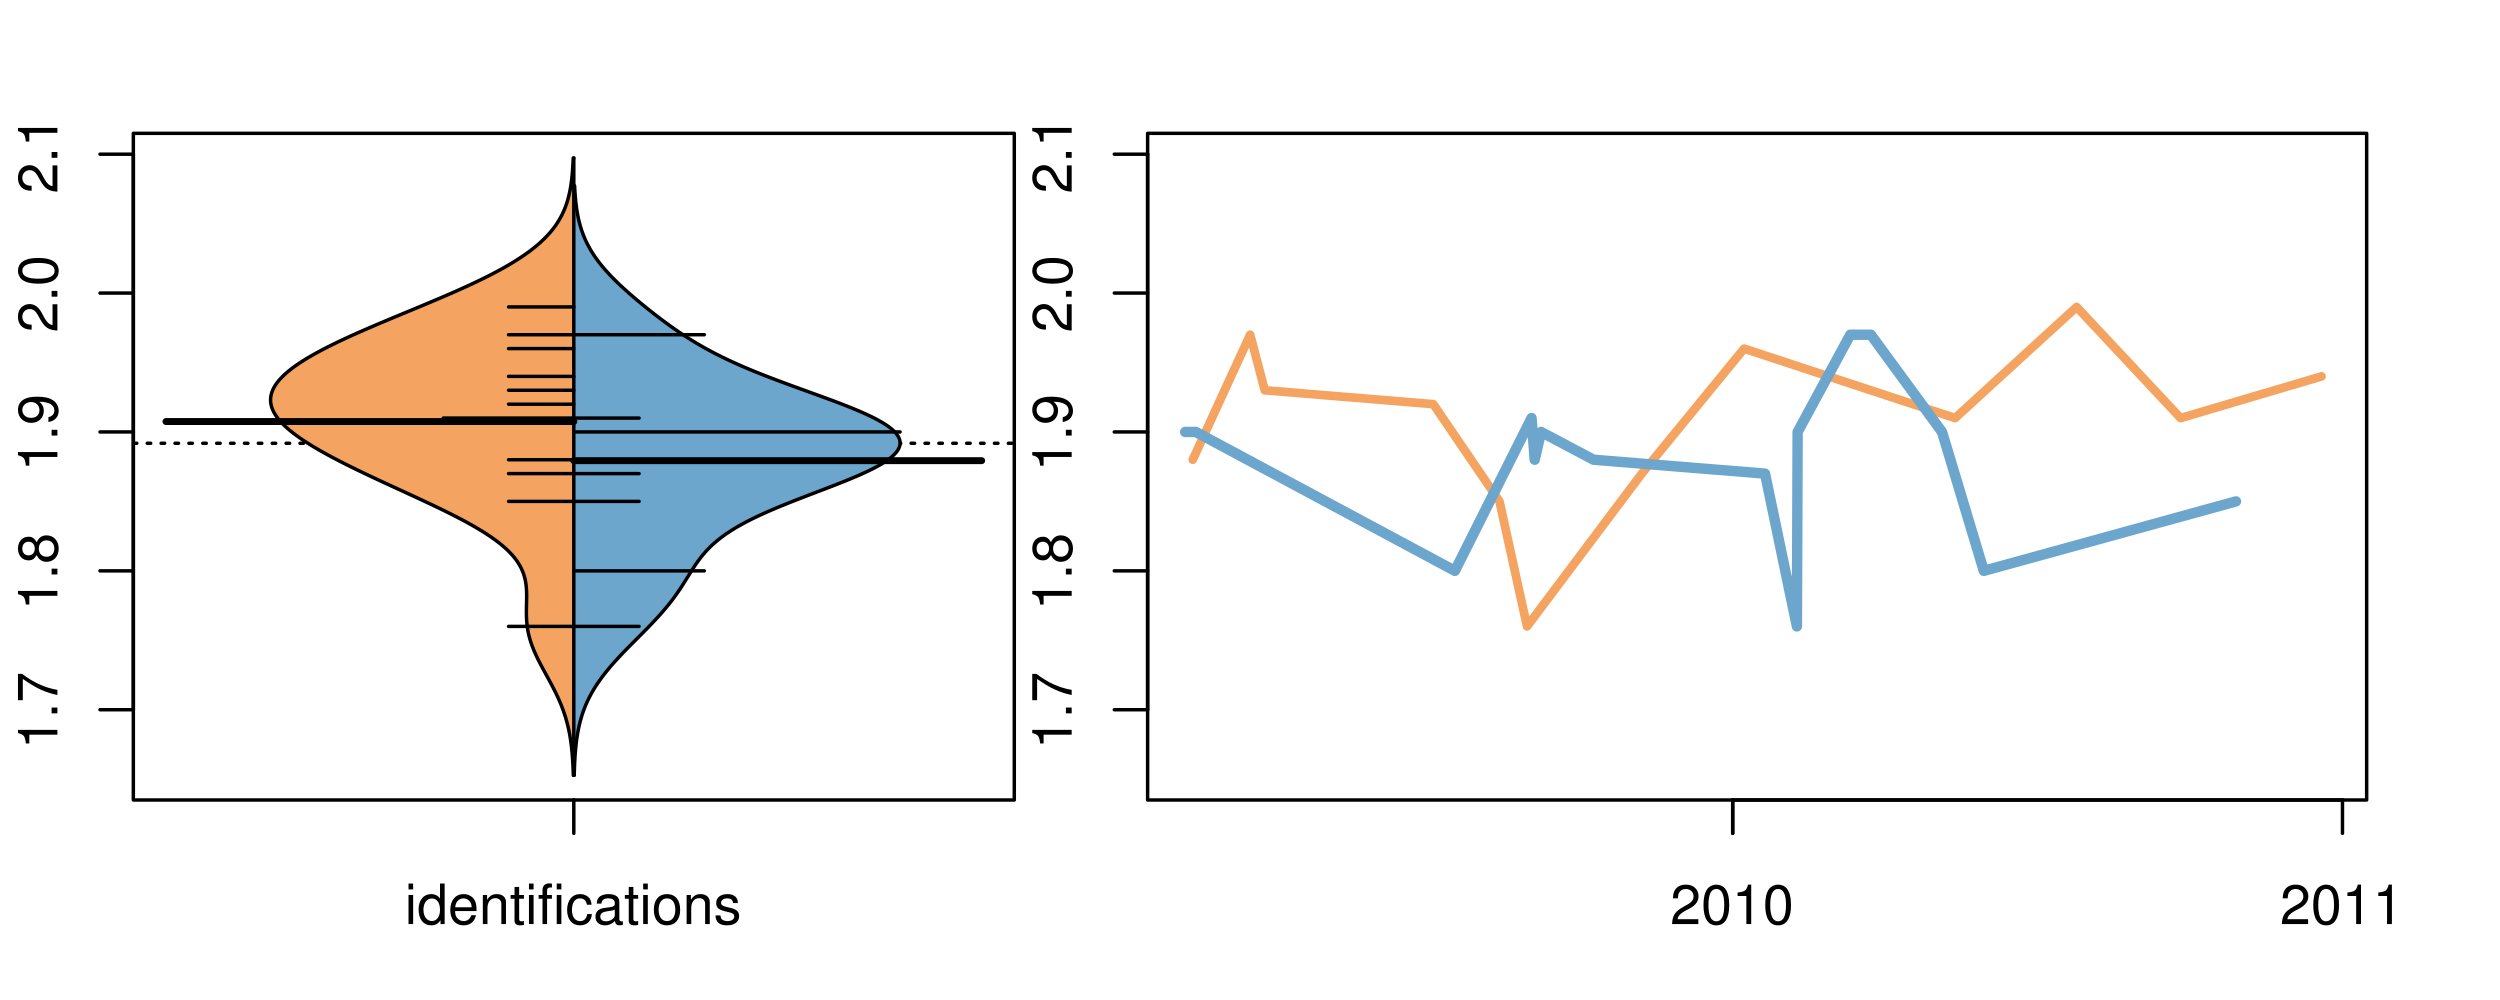 <?xml version="1.0" encoding="UTF-8"?>
<svg xmlns="http://www.w3.org/2000/svg" xmlns:xlink="http://www.w3.org/1999/xlink" width="540pt" height="216pt" viewBox="0 0 540 216" version="1.1">
<defs>
<g>
<symbol overflow="visible" id="glyph0-0">
<path style="stroke:none;" d="M -6.062 -3.109 L 0 -3.109 L 0 -4.156 L -8.516 -4.156 L -8.516 -3.469 C -7.203 -3.094 -7.016 -2.859 -6.812 -1.219 L -6.062 -1.219 Z M -6.062 -3.109 "/>
</symbol>
<symbol overflow="visible" id="glyph0-1">
<path style="stroke:none;" d="M -1.25 -2.297 L -1.25 -1.047 L 0 -1.047 L 0 -2.297 Z M -1.25 -2.297 "/>
</symbol>
<symbol overflow="visible" id="glyph0-2">
<path style="stroke:none;" d="M -8.516 -6.234 L -8.516 -0.547 L -7.469 -0.547 L -7.469 -5.141 C -4.578 -3.125 -2.797 -2.297 0 -1.656 L 0 -2.781 C -2.719 -3.25 -5.062 -4.312 -7.625 -6.234 Z M -8.516 -6.234 "/>
</symbol>
<symbol overflow="visible" id="glyph0-3">
<path style="stroke:none;" d="M -4.469 -4.688 C -5 -5.562 -5.438 -5.859 -6.234 -5.859 C -7.578 -5.859 -8.516 -4.812 -8.516 -3.297 C -8.516 -1.797 -7.578 -0.75 -6.234 -0.75 C -5.453 -0.75 -5.016 -1.031 -4.469 -1.891 C -4.016 -0.922 -3.297 -0.438 -2.359 -0.438 C -0.797 -0.438 0.281 -1.625 0.281 -3.297 C 0.281 -4.984 -0.797 -6.156 -2.359 -6.156 C -3.297 -6.156 -4.016 -5.672 -4.469 -4.688 Z M -7.578 -3.297 C -7.578 -4.203 -7.047 -4.781 -6.219 -4.781 C -5.422 -4.781 -4.891 -4.188 -4.891 -3.297 C -4.891 -2.406 -5.422 -1.828 -6.234 -1.828 C -7.047 -1.828 -7.578 -2.406 -7.578 -3.297 Z M -4.016 -3.297 C -4.016 -4.359 -3.344 -5.078 -2.344 -5.078 C -1.328 -5.078 -0.656 -4.359 -0.656 -3.281 C -0.656 -2.25 -1.344 -1.531 -2.344 -1.531 C -3.344 -1.531 -4.016 -2.25 -4.016 -3.297 Z M -4.016 -3.297 "/>
</symbol>
<symbol overflow="visible" id="glyph0-4">
<path style="stroke:none;" d="M -1.938 -0.641 C -0.547 -0.844 0.281 -1.75 0.281 -3.047 C 0.281 -3.984 -0.188 -4.844 -0.938 -5.328 C -1.766 -5.875 -2.812 -6.109 -4.359 -6.109 C -5.781 -6.109 -6.703 -5.891 -7.453 -5.391 C -8.141 -4.922 -8.516 -4.172 -8.516 -3.234 C -8.516 -1.625 -7.312 -0.453 -5.641 -0.453 C -4.062 -0.453 -2.938 -1.531 -2.938 -3.078 C -2.938 -3.875 -3.234 -4.469 -3.891 -5.016 C -1.812 -5 -0.656 -4.328 -0.656 -3.125 C -0.656 -2.375 -1.125 -1.859 -1.938 -1.688 Z M -7.578 -3.234 C -7.578 -4.219 -6.766 -4.953 -5.656 -4.953 C -4.625 -4.953 -3.875 -4.219 -3.875 -3.188 C -3.875 -2.172 -4.578 -1.531 -5.719 -1.531 C -6.797 -1.531 -7.578 -2.25 -7.578 -3.234 Z M -7.578 -3.234 "/>
</symbol>
<symbol overflow="visible" id="glyph0-5">
<path style="stroke:none;" d="M -1.047 -6.078 L -1.047 -1.594 C -1.734 -1.703 -2.188 -2.094 -2.797 -3.125 L -3.438 -4.328 C -4.094 -5.516 -4.969 -6.125 -6.016 -6.125 C -6.719 -6.125 -7.375 -5.844 -7.844 -5.344 C -8.297 -4.844 -8.516 -4.219 -8.516 -3.406 C -8.516 -2.328 -8.125 -1.531 -7.406 -1.062 C -6.953 -0.75 -6.422 -0.625 -5.562 -0.594 L -5.562 -1.656 C -6.125 -1.688 -6.484 -1.766 -6.75 -1.906 C -7.266 -2.188 -7.578 -2.734 -7.578 -3.375 C -7.578 -4.328 -6.906 -5.047 -5.984 -5.047 C -5.312 -5.047 -4.734 -4.656 -4.312 -3.906 L -3.688 -2.797 C -2.672 -1.016 -1.875 -0.5 0 -0.406 L 0 -6.078 Z M -1.047 -6.078 "/>
</symbol>
<symbol overflow="visible" id="glyph0-6">
<path style="stroke:none;" d="M -8.516 -3.297 C -8.516 -2.516 -8.156 -1.781 -7.578 -1.344 C -6.828 -0.797 -5.688 -0.516 -4.109 -0.516 C -1.25 -0.516 0.281 -1.469 0.281 -3.297 C 0.281 -5.094 -1.25 -6.078 -4.047 -6.078 C -5.703 -6.078 -6.797 -5.812 -7.578 -5.25 C -8.172 -4.812 -8.516 -4.109 -8.516 -3.297 Z M -7.578 -3.297 C -7.578 -4.438 -6.422 -5 -4.141 -5 C -1.734 -5 -0.594 -4.453 -0.594 -3.281 C -0.594 -2.156 -1.781 -1.594 -4.109 -1.594 C -6.438 -1.594 -7.578 -2.156 -7.578 -3.297 Z M -7.578 -3.297 "/>
</symbol>
<symbol overflow="visible" id="glyph0-7">
<path style="stroke:none;" d="M -8.75 -5.938 L -8.75 -4.938 L -5.5 -4.938 C -6.125 -4.531 -6.469 -3.859 -6.469 -3.016 C -6.469 -1.375 -5.156 -0.312 -3.156 -0.312 C -1.031 -0.312 0.281 -1.359 0.281 -3.047 C 0.281 -3.906 -0.047 -4.516 -0.828 -5.047 L 0 -5.047 L 0 -5.938 Z M -5.531 -3.188 C -5.531 -4.266 -4.578 -4.938 -3.078 -4.938 C -1.625 -4.938 -0.656 -4.25 -0.656 -3.188 C -0.656 -2.094 -1.625 -1.359 -3.094 -1.359 C -4.562 -1.359 -5.531 -2.094 -5.531 -3.188 Z M -5.531 -3.188 "/>
</symbol>
<symbol overflow="visible" id="glyph0-8">
<path style="stroke:none;" d="M -6.281 -3.094 L -6.281 -2.047 L -7.266 -2.047 C -7.688 -2.047 -7.906 -2.297 -7.906 -2.75 C -7.906 -2.828 -7.906 -2.875 -7.891 -3.094 L -8.719 -3.094 C -8.766 -2.875 -8.781 -2.734 -8.781 -2.531 C -8.781 -1.609 -8.25 -1.062 -7.359 -1.062 L -6.281 -1.062 L -6.281 -0.219 L -5.469 -0.219 L -5.469 -1.062 L 0 -1.062 L 0 -2.047 L -5.469 -2.047 L -5.469 -3.094 Z M -6.281 -3.094 "/>
</symbol>
<symbol overflow="visible" id="glyph0-9">
<path style="stroke:none;" d="M 1.516 -6.938 L 1.516 0.266 L 2.109 0.266 L 2.109 -6.938 Z M 1.516 -6.938 "/>
</symbol>
<symbol overflow="visible" id="glyph0-10">
<path style="stroke:none;" d="M -6.469 -3.266 C -6.469 -1.5 -5.203 -0.438 -3.094 -0.438 C -0.984 -0.438 0.281 -1.484 0.281 -3.281 C 0.281 -5.047 -0.984 -6.125 -3.047 -6.125 C -5.219 -6.125 -6.469 -5.078 -6.469 -3.266 Z M -5.547 -3.281 C -5.547 -4.406 -4.625 -5.078 -3.062 -5.078 C -1.578 -5.078 -0.641 -4.375 -0.641 -3.281 C -0.641 -2.156 -1.578 -1.469 -3.094 -1.469 C -4.609 -1.469 -5.547 -2.156 -5.547 -3.281 Z M -5.547 -3.281 "/>
</symbol>
<symbol overflow="visible" id="glyph0-11">
<path style="stroke:none;" d="M -8.75 -1.828 L -8.75 -0.812 L 0 -0.812 L 0 -1.828 Z M -8.75 -1.828 "/>
</symbol>
<symbol overflow="visible" id="glyph0-12">
<path style="stroke:none;" d="M -6.281 -5.969 C -7.688 -5.766 -8.516 -4.859 -8.516 -3.562 C -8.516 -2.625 -8.047 -1.781 -7.297 -1.281 C -6.469 -0.75 -5.422 -0.516 -3.875 -0.516 C -2.453 -0.516 -1.531 -0.734 -0.781 -1.234 C -0.094 -1.688 0.281 -2.438 0.281 -3.375 C 0.281 -4.984 -0.922 -6.156 -2.594 -6.156 C -4.172 -6.156 -5.297 -5.078 -5.297 -3.547 C -5.297 -2.719 -4.969 -2.047 -4.344 -1.594 C -6.422 -1.609 -7.578 -2.281 -7.578 -3.484 C -7.578 -4.234 -7.109 -4.75 -6.281 -4.922 Z M -4.359 -3.422 C -4.359 -4.438 -3.641 -5.078 -2.516 -5.078 C -1.438 -5.078 -0.656 -4.359 -0.656 -3.391 C -0.656 -2.406 -1.469 -1.656 -2.562 -1.656 C -3.625 -1.656 -4.359 -2.375 -4.359 -3.422 Z M -4.359 -3.422 "/>
</symbol>
<symbol overflow="visible" id="glyph0-13">
<path style="stroke:none;" d="M 0 -3.422 L -6.281 -5.828 L -6.281 -4.703 L -1.188 -2.922 L -6.281 -1.25 L -6.281 -0.125 L 0 -2.328 Z M 0 -3.422 "/>
</symbol>
<symbol overflow="visible" id="glyph0-14">
<path style="stroke:none;" d="M -0.594 -6.422 C -0.562 -6.312 -0.562 -6.266 -0.562 -6.203 C -0.562 -5.859 -0.75 -5.656 -1.062 -5.656 L -4.75 -5.656 C -5.875 -5.656 -6.469 -4.844 -6.469 -3.297 C -6.469 -2.391 -6.203 -1.625 -5.734 -1.219 C -5.406 -0.922 -5.047 -0.797 -4.422 -0.781 L -4.422 -1.781 C -5.203 -1.875 -5.547 -2.328 -5.547 -3.266 C -5.547 -4.156 -5.203 -4.672 -4.609 -4.672 L -4.344 -4.672 C -3.922 -4.672 -3.75 -4.422 -3.641 -3.625 C -3.469 -2.203 -3.422 -1.984 -3.266 -1.609 C -2.969 -0.875 -2.406 -0.5 -1.578 -0.5 C -0.438 -0.5 0.281 -1.297 0.281 -2.562 C 0.281 -3.359 0 -4 -0.641 -4.703 C -0.016 -4.781 0.281 -5.094 0.281 -5.734 C 0.281 -5.938 0.25 -6.094 0.172 -6.422 Z M -1.984 -4.672 C -1.641 -4.672 -1.438 -4.578 -1.156 -4.266 C -0.797 -3.859 -0.594 -3.375 -0.594 -2.781 C -0.594 -2 -0.969 -1.547 -1.609 -1.547 C -2.266 -1.547 -2.609 -1.984 -2.766 -3.062 C -2.906 -4.109 -2.953 -4.328 -3.109 -4.672 Z M -1.984 -4.672 "/>
</symbol>
<symbol overflow="visible" id="glyph0-15">
<path style="stroke:none;" d="M 0 -5.781 L -6.281 -5.781 L -6.281 -4.781 L -2.719 -4.781 C -1.438 -4.781 -0.594 -4.109 -0.594 -3.078 C -0.594 -2.281 -1.078 -1.781 -1.844 -1.781 L -6.281 -1.781 L -6.281 -0.781 L -1.438 -0.781 C -0.391 -0.781 0.281 -1.562 0.281 -2.781 C 0.281 -3.703 -0.047 -4.297 -0.875 -4.891 L 0 -4.891 Z M 0 -5.781 "/>
</symbol>
<symbol overflow="visible" id="glyph0-16">
<path style="stroke:none;" d="M -2.812 -6.156 C -3.766 -6.156 -4.344 -6.078 -4.812 -5.906 C -5.844 -5.5 -6.469 -4.531 -6.469 -3.359 C -6.469 -1.609 -5.125 -0.484 -3.062 -0.484 C -1 -0.484 0.281 -1.578 0.281 -3.344 C 0.281 -4.781 -0.547 -5.766 -1.906 -6.031 L -1.906 -5.016 C -1.078 -4.734 -0.641 -4.172 -0.641 -3.375 C -0.641 -2.734 -0.938 -2.203 -1.469 -1.859 C -1.828 -1.625 -2.188 -1.531 -2.812 -1.531 Z M -3.625 -1.547 C -4.781 -1.625 -5.547 -2.344 -5.547 -3.344 C -5.547 -4.328 -4.734 -5.094 -3.703 -5.094 C -3.672 -5.094 -3.641 -5.094 -3.625 -5.078 Z M -3.625 -1.547 "/>
</symbol>
<symbol overflow="visible" id="glyph1-0">
<path style="stroke:none;" d="M 1.797 -6.281 L 0.797 -6.281 L 0.797 0 L 1.797 0 Z M 1.797 -8.75 L 0.797 -8.75 L 0.797 -7.484 L 1.797 -7.484 Z M 1.797 -8.75 "/>
</symbol>
<symbol overflow="visible" id="glyph1-1">
<path style="stroke:none;" d="M 5.938 -8.75 L 4.938 -8.75 L 4.938 -5.5 C 4.531 -6.125 3.859 -6.469 3.016 -6.469 C 1.375 -6.469 0.312 -5.156 0.312 -3.156 C 0.312 -1.031 1.359 0.281 3.047 0.281 C 3.906 0.281 4.516 -0.047 5.047 -0.828 L 5.047 0 L 5.938 0 Z M 3.188 -5.531 C 4.266 -5.531 4.938 -4.578 4.938 -3.078 C 4.938 -1.625 4.25 -0.656 3.188 -0.656 C 2.094 -0.656 1.359 -1.625 1.359 -3.094 C 1.359 -4.562 2.094 -5.531 3.188 -5.531 Z M 3.188 -5.531 "/>
</symbol>
<symbol overflow="visible" id="glyph1-2">
<path style="stroke:none;" d="M 6.156 -2.812 C 6.156 -3.766 6.078 -4.344 5.906 -4.812 C 5.5 -5.844 4.531 -6.469 3.359 -6.469 C 1.609 -6.469 0.484 -5.125 0.484 -3.062 C 0.484 -1 1.578 0.281 3.344 0.281 C 4.781 0.281 5.766 -0.547 6.031 -1.906 L 5.016 -1.906 C 4.734 -1.078 4.172 -0.641 3.375 -0.641 C 2.734 -0.641 2.203 -0.938 1.859 -1.469 C 1.625 -1.828 1.531 -2.188 1.531 -2.812 Z M 1.547 -3.625 C 1.625 -4.781 2.344 -5.547 3.344 -5.547 C 4.328 -5.547 5.094 -4.734 5.094 -3.703 C 5.094 -3.672 5.094 -3.641 5.078 -3.625 Z M 1.547 -3.625 "/>
</symbol>
<symbol overflow="visible" id="glyph1-3">
<path style="stroke:none;" d="M 0.844 -6.281 L 0.844 0 L 1.844 0 L 1.844 -3.469 C 1.844 -4.75 2.516 -5.594 3.547 -5.594 C 4.344 -5.594 4.844 -5.109 4.844 -4.359 L 4.844 0 L 5.844 0 L 5.844 -4.75 C 5.844 -5.797 5.062 -6.469 3.859 -6.469 C 2.922 -6.469 2.312 -6.109 1.766 -5.234 L 1.766 -6.281 Z M 0.844 -6.281 "/>
</symbol>
<symbol overflow="visible" id="glyph1-4">
<path style="stroke:none;" d="M 3.047 -6.281 L 2.016 -6.281 L 2.016 -8.016 L 1.016 -8.016 L 1.016 -6.281 L 0.172 -6.281 L 0.172 -5.469 L 1.016 -5.469 L 1.016 -0.719 C 1.016 -0.078 1.453 0.281 2.234 0.281 C 2.469 0.281 2.719 0.25 3.047 0.188 L 3.047 -0.641 C 2.922 -0.609 2.766 -0.594 2.562 -0.594 C 2.141 -0.594 2.016 -0.719 2.016 -1.156 L 2.016 -5.469 L 3.047 -5.469 Z M 3.047 -6.281 "/>
</symbol>
<symbol overflow="visible" id="glyph1-5">
<path style="stroke:none;" d="M 3.094 -6.281 L 2.047 -6.281 L 2.047 -7.266 C 2.047 -7.688 2.297 -7.906 2.75 -7.906 C 2.828 -7.906 2.875 -7.906 3.094 -7.891 L 3.094 -8.719 C 2.875 -8.766 2.734 -8.781 2.531 -8.781 C 1.609 -8.781 1.062 -8.25 1.062 -7.359 L 1.062 -6.281 L 0.219 -6.281 L 0.219 -5.469 L 1.062 -5.469 L 1.062 0 L 2.047 0 L 2.047 -5.469 L 3.094 -5.469 Z M 3.094 -6.281 "/>
</symbol>
<symbol overflow="visible" id="glyph1-6">
<path style="stroke:none;" d="M 5.656 -4.172 C 5.609 -4.781 5.469 -5.188 5.234 -5.531 C 4.797 -6.125 4.047 -6.469 3.172 -6.469 C 1.469 -6.469 0.375 -5.125 0.375 -3.031 C 0.375 -1.016 1.453 0.281 3.156 0.281 C 4.656 0.281 5.609 -0.625 5.719 -2.156 L 4.719 -2.156 C 4.547 -1.156 4.031 -0.641 3.188 -0.641 C 2.078 -0.641 1.422 -1.547 1.422 -3.031 C 1.422 -4.609 2.062 -5.547 3.156 -5.547 C 4 -5.547 4.531 -5.047 4.641 -4.172 Z M 5.656 -4.172 "/>
</symbol>
<symbol overflow="visible" id="glyph1-7">
<path style="stroke:none;" d="M 6.422 -0.594 C 6.312 -0.562 6.266 -0.562 6.203 -0.562 C 5.859 -0.562 5.656 -0.75 5.656 -1.062 L 5.656 -4.75 C 5.656 -5.875 4.844 -6.469 3.297 -6.469 C 2.391 -6.469 1.625 -6.203 1.219 -5.734 C 0.922 -5.406 0.797 -5.047 0.781 -4.422 L 1.781 -4.422 C 1.875 -5.203 2.328 -5.547 3.266 -5.547 C 4.156 -5.547 4.672 -5.203 4.672 -4.609 L 4.672 -4.344 C 4.672 -3.922 4.422 -3.75 3.625 -3.641 C 2.203 -3.469 1.984 -3.422 1.609 -3.266 C 0.875 -2.969 0.5 -2.406 0.5 -1.578 C 0.5 -0.438 1.297 0.281 2.562 0.281 C 3.359 0.281 4 0 4.703 -0.641 C 4.781 -0.016 5.094 0.281 5.734 0.281 C 5.938 0.281 6.094 0.25 6.422 0.172 Z M 4.672 -1.984 C 4.672 -1.641 4.578 -1.438 4.266 -1.156 C 3.859 -0.797 3.375 -0.594 2.781 -0.594 C 2 -0.594 1.547 -0.969 1.547 -1.609 C 1.547 -2.266 1.984 -2.609 3.062 -2.766 C 4.109 -2.906 4.328 -2.953 4.672 -3.109 Z M 4.672 -1.984 "/>
</symbol>
<symbol overflow="visible" id="glyph1-8">
<path style="stroke:none;" d="M 3.266 -6.469 C 1.5 -6.469 0.438 -5.203 0.438 -3.094 C 0.438 -0.984 1.484 0.281 3.281 0.281 C 5.047 0.281 6.125 -0.984 6.125 -3.047 C 6.125 -5.219 5.078 -6.469 3.266 -6.469 Z M 3.281 -5.547 C 4.406 -5.547 5.078 -4.625 5.078 -3.062 C 5.078 -1.578 4.375 -0.641 3.281 -0.641 C 2.156 -0.641 1.469 -1.578 1.469 -3.094 C 1.469 -4.609 2.156 -5.547 3.281 -5.547 Z M 3.281 -5.547 "/>
</symbol>
<symbol overflow="visible" id="glyph1-9">
<path style="stroke:none;" d="M 5.25 -4.531 C 5.25 -5.766 4.422 -6.469 2.969 -6.469 C 1.516 -6.469 0.562 -5.719 0.562 -4.547 C 0.562 -3.562 1.062 -3.094 2.562 -2.734 L 3.484 -2.516 C 4.188 -2.344 4.469 -2.094 4.469 -1.625 C 4.469 -1.047 3.875 -0.641 3 -0.641 C 2.453 -0.641 2 -0.797 1.75 -1.062 C 1.594 -1.25 1.531 -1.422 1.469 -1.875 L 0.406 -1.875 C 0.453 -0.422 1.266 0.281 2.922 0.281 C 4.5 0.281 5.516 -0.5 5.516 -1.719 C 5.516 -2.656 4.984 -3.172 3.734 -3.469 L 2.766 -3.703 C 1.953 -3.891 1.609 -4.156 1.609 -4.594 C 1.609 -5.172 2.125 -5.547 2.938 -5.547 C 3.75 -5.547 4.172 -5.203 4.203 -4.531 Z M 5.25 -4.531 "/>
</symbol>
<symbol overflow="visible" id="glyph1-10">
<path style="stroke:none;" d="M 6.078 -1.047 L 1.594 -1.047 C 1.703 -1.734 2.094 -2.188 3.125 -2.797 L 4.328 -3.438 C 5.516 -4.094 6.125 -4.969 6.125 -6.016 C 6.125 -6.719 5.844 -7.375 5.344 -7.844 C 4.844 -8.297 4.219 -8.516 3.406 -8.516 C 2.328 -8.516 1.531 -8.125 1.062 -7.406 C 0.75 -6.953 0.625 -6.422 0.594 -5.562 L 1.656 -5.562 C 1.688 -6.125 1.766 -6.484 1.906 -6.75 C 2.188 -7.266 2.734 -7.578 3.375 -7.578 C 4.328 -7.578 5.047 -6.906 5.047 -5.984 C 5.047 -5.312 4.656 -4.734 3.906 -4.312 L 2.797 -3.688 C 1.016 -2.672 0.5 -1.875 0.406 0 L 6.078 0 Z M 6.078 -1.047 "/>
</symbol>
<symbol overflow="visible" id="glyph1-11">
<path style="stroke:none;" d="M 3.297 -8.516 C 2.516 -8.516 1.781 -8.156 1.344 -7.578 C 0.797 -6.828 0.516 -5.688 0.516 -4.109 C 0.516 -1.25 1.469 0.281 3.297 0.281 C 5.094 0.281 6.078 -1.25 6.078 -4.047 C 6.078 -5.703 5.812 -6.797 5.25 -7.578 C 4.812 -8.172 4.109 -8.516 3.297 -8.516 Z M 3.297 -7.578 C 4.438 -7.578 5 -6.422 5 -4.141 C 5 -1.734 4.453 -0.594 3.281 -0.594 C 2.156 -0.594 1.594 -1.781 1.594 -4.109 C 1.594 -6.438 2.156 -7.578 3.297 -7.578 Z M 3.297 -7.578 "/>
</symbol>
<symbol overflow="visible" id="glyph1-12">
<path style="stroke:none;" d="M 3.109 -6.062 L 3.109 0 L 4.156 0 L 4.156 -8.516 L 3.469 -8.516 C 3.094 -7.203 2.859 -7.016 1.219 -6.812 L 1.219 -6.062 Z M 3.109 -6.062 "/>
</symbol>
</g>
<clipPath id="clip1">
  <path d="M 28.801 28.801 L 220.086 28.801 L 220.086 173.801 L 28.801 173.801 Z M 28.801 28.801 "/>
</clipPath>
<clipPath id="clip2">
  <path d="M 247.887 28.801 L 512.199 28.801 L 512.199 173.801 L 247.887 173.801 Z M 247.887 28.801 "/>
</clipPath>
<clipPath id="clip3">
  <path d="M 233.484 14.398 L 526.598 14.398 L 526.598 188.199 L 233.484 188.199 Z M 233.484 14.398 "/>
</clipPath>
<clipPath id="clip4">
  <path d="M 247.887 28.801 L 512.199 28.801 L 512.199 173.801 L 247.887 173.801 Z M 247.887 28.801 "/>
</clipPath>
</defs>
<g id="surface756">
<path style="fill:none;stroke-width:0.75;stroke-linecap:round;stroke-linejoin:round;stroke:rgb(0%,0%,0%);stroke-opacity:1;stroke-miterlimit:10;" d="M 28.801 172.801 L 219.086 172.801 L 219.086 28.801 L 28.801 28.801 L 28.801 172.801 "/>
<path style="fill:none;stroke-width:0.75;stroke-linecap:round;stroke-linejoin:round;stroke:rgb(0%,0%,0%);stroke-opacity:1;stroke-miterlimit:10;" d="M 28.801 153.301 L 28.801 33.301 "/>
<path style="fill:none;stroke-width:0.75;stroke-linecap:round;stroke-linejoin:round;stroke:rgb(0%,0%,0%);stroke-opacity:1;stroke-miterlimit:10;" d="M 28.801 153.301 L 21.602 153.301 "/>
<path style="fill:none;stroke-width:0.75;stroke-linecap:round;stroke-linejoin:round;stroke:rgb(0%,0%,0%);stroke-opacity:1;stroke-miterlimit:10;" d="M 28.801 123.301 L 21.602 123.301 "/>
<path style="fill:none;stroke-width:0.75;stroke-linecap:round;stroke-linejoin:round;stroke:rgb(0%,0%,0%);stroke-opacity:1;stroke-miterlimit:10;" d="M 28.801 93.301 L 21.602 93.301 "/>
<path style="fill:none;stroke-width:0.75;stroke-linecap:round;stroke-linejoin:round;stroke:rgb(0%,0%,0%);stroke-opacity:1;stroke-miterlimit:10;" d="M 28.801 63.301 L 21.602 63.301 "/>
<path style="fill:none;stroke-width:0.75;stroke-linecap:round;stroke-linejoin:round;stroke:rgb(0%,0%,0%);stroke-opacity:1;stroke-miterlimit:10;" d="M 28.801 33.301 L 21.602 33.301 "/>
<g style="fill:rgb(0%,0%,0%);fill-opacity:1;">
  <use xlink:href="#glyph0-0" x="12.396" y="161.801"/>
  <use xlink:href="#glyph0-1" x="12.396" y="155.129"/>
  <use xlink:href="#glyph0-2" x="12.396" y="151.793"/>
</g>
<g style="fill:rgb(0%,0%,0%);fill-opacity:1;">
  <use xlink:href="#glyph0-0" x="12.396" y="131.801"/>
  <use xlink:href="#glyph0-1" x="12.396" y="125.129"/>
  <use xlink:href="#glyph0-3" x="12.396" y="121.793"/>
</g>
<g style="fill:rgb(0%,0%,0%);fill-opacity:1;">
  <use xlink:href="#glyph0-0" x="12.396" y="101.801"/>
  <use xlink:href="#glyph0-1" x="12.396" y="95.129"/>
  <use xlink:href="#glyph0-4" x="12.396" y="91.793"/>
</g>
<g style="fill:rgb(0%,0%,0%);fill-opacity:1;">
  <use xlink:href="#glyph0-5" x="12.396" y="71.801"/>
  <use xlink:href="#glyph0-1" x="12.396" y="65.129"/>
  <use xlink:href="#glyph0-6" x="12.396" y="61.793"/>
</g>
<g style="fill:rgb(0%,0%,0%);fill-opacity:1;">
  <use xlink:href="#glyph0-5" x="12.396" y="41.801"/>
  <use xlink:href="#glyph0-1" x="12.396" y="35.129"/>
  <use xlink:href="#glyph0-0" x="12.396" y="31.793"/>
</g>
<path style="fill:none;stroke-width:0.75;stroke-linecap:round;stroke-linejoin:round;stroke:rgb(0%,0%,0%);stroke-opacity:1;stroke-miterlimit:10;" d="M 123.941 172.801 L 123.941 172.801 "/>
<path style="fill:none;stroke-width:0.75;stroke-linecap:round;stroke-linejoin:round;stroke:rgb(0%,0%,0%);stroke-opacity:1;stroke-miterlimit:10;" d="M 123.941 172.801 L 123.941 180 "/>
<g style="fill:rgb(0%,0%,0%);fill-opacity:1;">
  <use xlink:href="#glyph1-0" x="87.441" y="199.596"/>
  <use xlink:href="#glyph1-1" x="90.105" y="199.596"/>
  <use xlink:href="#glyph1-2" x="96.777" y="199.596"/>
  <use xlink:href="#glyph1-3" x="103.449" y="199.596"/>
  <use xlink:href="#glyph1-4" x="110.121" y="199.596"/>
  <use xlink:href="#glyph1-0" x="113.457" y="199.596"/>
  <use xlink:href="#glyph1-5" x="116.121" y="199.596"/>
  <use xlink:href="#glyph1-0" x="119.457" y="199.596"/>
  <use xlink:href="#glyph1-6" x="122.121" y="199.596"/>
  <use xlink:href="#glyph1-7" x="128.121" y="199.596"/>
  <use xlink:href="#glyph1-4" x="134.793" y="199.596"/>
  <use xlink:href="#glyph1-0" x="138.129" y="199.596"/>
  <use xlink:href="#glyph1-8" x="140.793" y="199.596"/>
  <use xlink:href="#glyph1-3" x="147.465" y="199.596"/>
  <use xlink:href="#glyph1-9" x="154.137" y="199.596"/>
</g>
<g clip-path="url(#clip1)" clip-rule="nonzero">
<path style="fill:none;stroke-width:0.75;stroke-linecap:round;stroke-linejoin:round;stroke:rgb(0%,0%,0%);stroke-opacity:1;stroke-dasharray:0.75,2.25;stroke-miterlimit:10;" d="M 28.801 95.746 L 219.086 95.746 "/>
<path style=" stroke:none;fill-rule:nonzero;fill:rgb(95.686%,64.314%,37.647%);fill-opacity:1;" d="M 123.941 34.133 L 123.812 34.133 L 123.777 34.918 L 123.766 35.176 L 123.754 35.438 L 123.707 36.223 L 123.688 36.48 L 123.672 36.742 L 123.652 37.004 L 123.629 37.266 L 123.609 37.523 L 123.582 37.785 L 123.559 38.047 L 123.504 38.57 L 123.473 38.828 L 123.441 39.09 L 123.371 39.613 L 123.332 39.875 L 123.293 40.133 L 123.207 40.656 L 123.16 40.918 L 123.109 41.18 L 123.059 41.438 L 122.883 42.223 L 122.816 42.484 L 122.75 42.742 L 122.68 43.004 L 122.605 43.266 L 122.527 43.527 L 122.445 43.789 L 122.359 44.047 L 122.172 44.57 L 122.074 44.832 L 121.973 45.094 L 121.863 45.352 L 121.75 45.613 L 121.633 45.875 L 121.512 46.137 L 121.383 46.398 L 121.25 46.656 L 121.109 46.918 L 120.965 47.18 L 120.816 47.441 L 120.66 47.703 L 120.496 47.961 L 120.328 48.223 L 120.152 48.484 L 119.973 48.746 L 119.785 49.008 L 119.59 49.266 L 119.387 49.527 L 119.176 49.789 L 118.961 50.051 L 118.738 50.312 L 118.508 50.57 L 118.27 50.832 L 118.023 51.094 L 117.77 51.355 L 117.508 51.617 L 117.238 51.875 L 116.961 52.137 L 116.676 52.398 L 116.383 52.66 L 116.078 52.922 L 115.77 53.18 L 115.453 53.441 L 114.789 53.965 L 114.445 54.227 L 114.09 54.484 L 113.73 54.746 L 113.359 55.008 L 112.98 55.27 L 112.598 55.527 L 112.199 55.789 L 111.797 56.051 L 111.383 56.312 L 110.965 56.574 L 110.539 56.832 L 110.098 57.094 L 109.652 57.355 L 109.199 57.617 L 108.738 57.879 L 108.27 58.137 L 107.793 58.398 L 107.309 58.66 L 106.816 58.922 L 106.316 59.184 L 105.809 59.441 L 105.293 59.703 L 104.773 59.965 L 104.246 60.227 L 103.711 60.488 L 103.168 60.746 L 102.621 61.008 L 102.066 61.27 L 101.508 61.531 L 100.941 61.793 L 100.371 62.051 L 99.797 62.312 L 99.215 62.574 L 98.629 62.836 L 98.039 63.098 L 97.445 63.355 L 96.242 63.879 L 95.637 64.141 L 95.027 64.402 L 94.414 64.66 L 93.18 65.184 L 91.938 65.707 L 91.312 65.965 L 90.062 66.488 L 88.805 67.012 L 88.176 67.27 L 86.918 67.793 L 86.293 68.055 L 85.664 68.316 L 85.039 68.574 L 83.789 69.098 L 82.547 69.621 L 81.93 69.879 L 80.703 70.402 L 79.492 70.926 L 78.891 71.184 L 78.293 71.445 L 77.699 71.707 L 77.109 71.969 L 76.527 72.23 L 75.949 72.488 L 75.375 72.75 L 74.805 73.012 L 74.242 73.273 L 73.688 73.531 L 73.137 73.793 L 72.594 74.055 L 72.059 74.316 L 71.527 74.578 L 71.004 74.836 L 70.492 75.098 L 69.984 75.359 L 69.484 75.621 L 68.996 75.883 L 68.512 76.141 L 68.039 76.402 L 67.574 76.664 L 67.117 76.926 L 66.676 77.188 L 66.234 77.445 L 65.812 77.707 L 65.395 77.969 L 64.988 78.23 L 64.594 78.492 L 64.207 78.75 L 63.836 79.012 L 63.473 79.273 L 63.117 79.535 L 62.781 79.797 L 62.449 80.055 L 62.137 80.316 L 61.832 80.578 L 61.535 80.84 L 61.258 81.102 L 60.992 81.359 L 60.738 81.621 L 60.496 81.883 L 60.262 82.145 L 60.051 82.406 L 59.848 82.664 L 59.656 82.926 L 59.484 83.188 L 59.316 83.449 L 59.172 83.711 L 59.035 83.969 L 58.914 84.23 L 58.809 84.492 L 58.711 84.754 L 58.637 85.016 L 58.57 85.273 L 58.516 85.535 L 58.48 85.797 L 58.453 86.059 L 58.445 86.32 L 58.449 86.578 L 58.461 86.84 L 58.496 87.102 L 58.539 87.363 L 58.598 87.625 L 58.672 87.883 L 58.754 88.145 L 58.855 88.406 L 58.969 88.668 L 59.094 88.93 L 59.234 89.188 L 59.383 89.449 L 59.551 89.711 L 59.727 89.973 L 59.914 90.234 L 60.117 90.492 L 60.328 90.754 L 60.559 91.016 L 60.793 91.277 L 61.043 91.539 L 61.305 91.797 L 61.574 92.059 L 61.859 92.32 L 62.152 92.582 L 62.457 92.84 L 62.773 93.102 L 63.098 93.363 L 63.434 93.625 L 63.777 93.887 L 64.129 94.145 L 64.496 94.406 L 64.867 94.668 L 65.25 94.93 L 65.641 95.191 L 66.039 95.449 L 66.449 95.711 L 66.863 95.973 L 67.285 96.234 L 67.715 96.496 L 68.152 96.754 L 68.598 97.016 L 69.051 97.277 L 69.508 97.539 L 69.977 97.801 L 70.445 98.059 L 70.922 98.32 L 71.406 98.582 L 71.895 98.844 L 72.391 99.105 L 72.891 99.363 L 73.395 99.625 L 74.418 100.148 L 74.938 100.41 L 75.461 100.668 L 75.988 100.93 L 76.52 101.191 L 77.055 101.453 L 77.594 101.715 L 78.137 101.973 L 78.68 102.234 L 80.332 103.02 L 80.891 103.277 L 81.445 103.539 L 82.008 103.801 L 82.566 104.062 L 83.133 104.324 L 83.695 104.582 L 85.961 105.629 L 86.531 105.887 L 88.797 106.934 L 89.363 107.191 L 91.051 107.977 L 91.609 108.238 L 92.164 108.496 L 92.719 108.758 L 93.82 109.281 L 94.363 109.543 L 94.906 109.801 L 95.445 110.062 L 95.977 110.324 L 96.504 110.586 L 97.031 110.844 L 97.551 111.105 L 98.066 111.367 L 98.574 111.629 L 99.078 111.891 L 99.578 112.148 L 100.066 112.41 L 100.551 112.672 L 101.031 112.934 L 101.5 113.195 L 101.969 113.453 L 102.422 113.715 L 102.871 113.977 L 103.312 114.238 L 103.746 114.5 L 104.172 114.758 L 104.586 115.02 L 104.996 115.281 L 105.395 115.543 L 105.785 115.805 L 106.168 116.062 L 106.539 116.324 L 106.898 116.586 L 107.254 116.848 L 107.594 117.109 L 107.93 117.367 L 108.25 117.629 L 108.566 117.891 L 108.871 118.152 L 109.16 118.414 L 109.445 118.672 L 109.719 118.934 L 109.98 119.195 L 110.238 119.457 L 110.477 119.719 L 110.711 119.977 L 110.934 120.238 L 111.145 120.5 L 111.352 120.762 L 111.539 121.023 L 111.727 121.281 L 111.898 121.543 L 112.062 121.805 L 112.219 122.066 L 112.363 122.328 L 112.504 122.586 L 112.633 122.848 L 112.75 123.109 L 112.863 123.371 L 112.965 123.633 L 113.062 123.891 L 113.152 124.152 L 113.23 124.414 L 113.305 124.676 L 113.371 124.938 L 113.434 125.195 L 113.488 125.457 L 113.535 125.719 L 113.578 125.98 L 113.613 126.242 L 113.645 126.5 L 113.672 126.762 L 113.695 127.023 L 113.715 127.285 L 113.727 127.547 L 113.738 127.805 L 113.746 128.066 L 113.754 128.59 L 113.754 129.109 L 113.742 129.895 L 113.734 130.152 L 113.73 130.414 L 113.723 130.676 L 113.719 130.938 L 113.711 131.199 L 113.707 131.457 L 113.703 131.719 L 113.703 132.504 L 113.707 132.762 L 113.711 133.023 L 113.719 133.285 L 113.742 133.809 L 113.758 134.066 L 113.777 134.328 L 113.801 134.59 L 113.828 134.852 L 113.859 135.113 L 113.891 135.371 L 113.969 135.895 L 114.012 136.156 L 114.062 136.418 L 114.113 136.676 L 114.23 137.199 L 114.297 137.461 L 114.367 137.723 L 114.438 137.98 L 114.594 138.504 L 114.68 138.766 L 114.77 139.027 L 114.859 139.285 L 114.953 139.547 L 115.156 140.07 L 115.262 140.332 L 115.371 140.59 L 115.484 140.852 L 115.719 141.375 L 115.84 141.637 L 115.961 141.895 L 116.086 142.156 L 116.215 142.418 L 116.348 142.68 L 116.477 142.941 L 116.613 143.199 L 116.746 143.461 L 116.887 143.723 L 117.023 143.984 L 117.164 144.246 L 117.305 144.504 L 117.727 145.289 L 117.871 145.551 L 118.012 145.809 L 118.156 146.07 L 118.297 146.332 L 118.441 146.594 L 118.582 146.852 L 119.004 147.637 L 119.141 147.898 L 119.277 148.156 L 119.414 148.418 L 119.812 149.203 L 119.941 149.461 L 120.07 149.723 L 120.32 150.246 L 120.441 150.508 L 120.562 150.766 L 120.68 151.027 L 121.02 151.812 L 121.129 152.07 L 121.234 152.332 L 121.438 152.855 L 121.535 153.117 L 121.633 153.375 L 121.727 153.637 L 121.906 154.16 L 121.988 154.422 L 122.074 154.68 L 122.152 154.941 L 122.234 155.203 L 122.383 155.727 L 122.453 155.984 L 122.523 156.246 L 122.586 156.508 L 122.652 156.77 L 122.715 157.031 L 122.773 157.289 L 122.832 157.551 L 122.887 157.812 L 122.988 158.336 L 123.039 158.594 L 123.086 158.855 L 123.215 159.641 L 123.254 159.898 L 123.395 160.945 L 123.426 161.203 L 123.535 162.25 L 123.559 162.508 L 123.605 163.031 L 123.645 163.555 L 123.664 163.812 L 123.711 164.598 L 123.727 164.855 L 123.742 165.117 L 123.777 165.902 L 123.789 166.16 L 123.801 166.422 L 123.809 166.684 L 123.82 166.945 L 123.828 167.207 L 123.836 167.465 L 123.941 167.465 Z M 123.941 34.133 "/>
<path style="fill:none;stroke-width:0.75;stroke-linecap:round;stroke-linejoin:round;stroke:rgb(0%,0%,0%);stroke-opacity:1;stroke-miterlimit:10;" d="M 123.941 34.133 L 123.812 34.133 L 123.777 34.918 L 123.766 35.176 L 123.754 35.438 L 123.707 36.223 L 123.688 36.48 L 123.672 36.742 L 123.652 37.004 L 123.629 37.266 L 123.609 37.523 L 123.582 37.785 L 123.559 38.047 L 123.504 38.57 L 123.473 38.828 L 123.441 39.09 L 123.371 39.613 L 123.332 39.875 L 123.293 40.133 L 123.207 40.656 L 123.16 40.918 L 123.109 41.18 L 123.059 41.438 L 122.883 42.223 L 122.816 42.484 L 122.75 42.742 L 122.68 43.004 L 122.605 43.266 L 122.527 43.527 L 122.445 43.789 L 122.359 44.047 L 122.172 44.57 L 122.074 44.832 L 121.973 45.094 L 121.863 45.352 L 121.75 45.613 L 121.633 45.875 L 121.512 46.137 L 121.383 46.398 L 121.25 46.656 L 121.109 46.918 L 120.965 47.18 L 120.816 47.441 L 120.66 47.703 L 120.496 47.961 L 120.328 48.223 L 120.152 48.484 L 119.973 48.746 L 119.785 49.008 L 119.59 49.266 L 119.387 49.527 L 119.176 49.789 L 118.961 50.051 L 118.738 50.312 L 118.508 50.57 L 118.27 50.832 L 118.023 51.094 L 117.77 51.355 L 117.508 51.617 L 117.238 51.875 L 116.961 52.137 L 116.676 52.398 L 116.383 52.66 L 116.078 52.922 L 115.77 53.18 L 115.453 53.441 L 114.789 53.965 L 114.445 54.227 L 114.09 54.484 L 113.73 54.746 L 113.359 55.008 L 112.98 55.27 L 112.598 55.527 L 112.199 55.789 L 111.797 56.051 L 111.383 56.312 L 110.965 56.574 L 110.539 56.832 L 110.098 57.094 L 109.652 57.355 L 109.199 57.617 L 108.738 57.879 L 108.27 58.137 L 107.793 58.398 L 107.309 58.66 L 106.816 58.922 L 106.316 59.184 L 105.809 59.441 L 105.293 59.703 L 104.773 59.965 L 104.246 60.227 L 103.711 60.488 L 103.168 60.746 L 102.621 61.008 L 102.066 61.27 L 101.508 61.531 L 100.941 61.793 L 100.371 62.051 L 99.797 62.312 L 99.215 62.574 L 98.629 62.836 L 98.039 63.098 L 97.445 63.355 L 96.242 63.879 L 95.637 64.141 L 95.027 64.402 L 94.414 64.66 L 93.18 65.184 L 91.938 65.707 L 91.312 65.965 L 90.062 66.488 L 88.805 67.012 L 88.176 67.27 L 86.918 67.793 L 86.293 68.055 L 85.664 68.316 L 85.039 68.574 L 83.789 69.098 L 82.547 69.621 L 81.93 69.879 L 80.703 70.402 L 79.492 70.926 L 78.891 71.184 L 78.293 71.445 L 77.699 71.707 L 77.109 71.969 L 76.527 72.23 L 75.949 72.488 L 75.375 72.75 L 74.805 73.012 L 74.242 73.273 L 73.688 73.531 L 73.137 73.793 L 72.594 74.055 L 72.059 74.316 L 71.527 74.578 L 71.004 74.836 L 70.492 75.098 L 69.984 75.359 L 69.484 75.621 L 68.996 75.883 L 68.512 76.141 L 68.039 76.402 L 67.574 76.664 L 67.117 76.926 L 66.676 77.188 L 66.234 77.445 L 65.812 77.707 L 65.395 77.969 L 64.988 78.23 L 64.594 78.492 L 64.207 78.75 L 63.836 79.012 L 63.473 79.273 L 63.117 79.535 L 62.781 79.797 L 62.449 80.055 L 62.137 80.316 L 61.832 80.578 L 61.535 80.84 L 61.258 81.102 L 60.992 81.359 L 60.738 81.621 L 60.496 81.883 L 60.262 82.145 L 60.051 82.406 L 59.848 82.664 L 59.656 82.926 L 59.484 83.188 L 59.316 83.449 L 59.172 83.711 L 59.035 83.969 L 58.914 84.23 L 58.809 84.492 L 58.711 84.754 L 58.637 85.016 L 58.57 85.273 L 58.516 85.535 L 58.48 85.797 L 58.453 86.059 L 58.445 86.32 L 58.449 86.578 L 58.461 86.84 L 58.496 87.102 L 58.539 87.363 L 58.598 87.625 L 58.672 87.883 L 58.754 88.145 L 58.855 88.406 L 58.969 88.668 L 59.094 88.93 L 59.234 89.188 L 59.383 89.449 L 59.551 89.711 L 59.727 89.973 L 59.914 90.234 L 60.117 90.492 L 60.328 90.754 L 60.559 91.016 L 60.793 91.277 L 61.043 91.539 L 61.305 91.797 L 61.574 92.059 L 61.859 92.32 L 62.152 92.582 L 62.457 92.84 L 62.773 93.102 L 63.098 93.363 L 63.434 93.625 L 63.777 93.887 L 64.129 94.145 L 64.496 94.406 L 64.867 94.668 L 65.25 94.93 L 65.641 95.191 L 66.039 95.449 L 66.449 95.711 L 66.863 95.973 L 67.285 96.234 L 67.715 96.496 L 68.152 96.754 L 68.598 97.016 L 69.051 97.277 L 69.508 97.539 L 69.977 97.801 L 70.445 98.059 L 70.922 98.32 L 71.406 98.582 L 71.895 98.844 L 72.391 99.105 L 72.891 99.363 L 73.395 99.625 L 74.418 100.148 L 74.938 100.41 L 75.461 100.668 L 75.988 100.93 L 76.52 101.191 L 77.055 101.453 L 77.594 101.715 L 78.137 101.973 L 78.68 102.234 L 80.332 103.02 L 80.891 103.277 L 81.445 103.539 L 82.008 103.801 L 82.566 104.062 L 83.133 104.324 L 83.695 104.582 L 85.961 105.629 L 86.531 105.887 L 88.797 106.934 L 89.363 107.191 L 91.051 107.977 L 91.609 108.238 L 92.164 108.496 L 92.719 108.758 L 93.82 109.281 L 94.363 109.543 L 94.906 109.801 L 95.445 110.062 L 95.977 110.324 L 96.504 110.586 L 97.031 110.844 L 97.551 111.105 L 98.066 111.367 L 98.574 111.629 L 99.078 111.891 L 99.578 112.148 L 100.066 112.41 L 100.551 112.672 L 101.031 112.934 L 101.5 113.195 L 101.969 113.453 L 102.422 113.715 L 102.871 113.977 L 103.312 114.238 L 103.746 114.5 L 104.172 114.758 L 104.586 115.02 L 104.996 115.281 L 105.395 115.543 L 105.785 115.805 L 106.168 116.062 L 106.539 116.324 L 106.898 116.586 L 107.254 116.848 L 107.594 117.109 L 107.93 117.367 L 108.25 117.629 L 108.566 117.891 L 108.871 118.152 L 109.16 118.414 L 109.445 118.672 L 109.719 118.934 L 109.98 119.195 L 110.238 119.457 L 110.477 119.719 L 110.711 119.977 L 110.934 120.238 L 111.145 120.5 L 111.352 120.762 L 111.539 121.023 L 111.727 121.281 L 111.898 121.543 L 112.062 121.805 L 112.219 122.066 L 112.363 122.328 L 112.504 122.586 L 112.633 122.848 L 112.75 123.109 L 112.863 123.371 L 112.965 123.633 L 113.062 123.891 L 113.152 124.152 L 113.23 124.414 L 113.305 124.676 L 113.371 124.938 L 113.434 125.195 L 113.488 125.457 L 113.535 125.719 L 113.578 125.98 L 113.613 126.242 L 113.645 126.5 L 113.672 126.762 L 113.695 127.023 L 113.715 127.285 L 113.727 127.547 L 113.738 127.805 L 113.746 128.066 L 113.754 128.59 L 113.754 129.109 L 113.742 129.895 L 113.734 130.152 L 113.73 130.414 L 113.723 130.676 L 113.719 130.938 L 113.711 131.199 L 113.707 131.457 L 113.703 131.719 L 113.703 132.504 L 113.707 132.762 L 113.711 133.023 L 113.719 133.285 L 113.742 133.809 L 113.758 134.066 L 113.777 134.328 L 113.801 134.59 L 113.828 134.852 L 113.859 135.113 L 113.891 135.371 L 113.969 135.895 L 114.012 136.156 L 114.062 136.418 L 114.113 136.676 L 114.23 137.199 L 114.297 137.461 L 114.367 137.723 L 114.438 137.98 L 114.594 138.504 L 114.68 138.766 L 114.77 139.027 L 114.859 139.285 L 114.953 139.547 L 115.156 140.07 L 115.262 140.332 L 115.371 140.59 L 115.484 140.852 L 115.719 141.375 L 115.84 141.637 L 115.961 141.895 L 116.086 142.156 L 116.215 142.418 L 116.348 142.68 L 116.477 142.941 L 116.613 143.199 L 116.746 143.461 L 116.887 143.723 L 117.023 143.984 L 117.164 144.246 L 117.305 144.504 L 117.727 145.289 L 117.871 145.551 L 118.012 145.809 L 118.156 146.07 L 118.297 146.332 L 118.441 146.594 L 118.582 146.852 L 119.004 147.637 L 119.141 147.898 L 119.277 148.156 L 119.414 148.418 L 119.812 149.203 L 119.941 149.461 L 120.07 149.723 L 120.32 150.246 L 120.441 150.508 L 120.562 150.766 L 120.68 151.027 L 121.02 151.812 L 121.129 152.07 L 121.234 152.332 L 121.438 152.855 L 121.535 153.117 L 121.633 153.375 L 121.727 153.637 L 121.906 154.16 L 121.988 154.422 L 122.074 154.68 L 122.152 154.941 L 122.234 155.203 L 122.383 155.727 L 122.453 155.984 L 122.523 156.246 L 122.586 156.508 L 122.652 156.77 L 122.715 157.031 L 122.773 157.289 L 122.832 157.551 L 122.887 157.812 L 122.988 158.336 L 123.039 158.594 L 123.086 158.855 L 123.215 159.641 L 123.254 159.898 L 123.395 160.945 L 123.426 161.203 L 123.535 162.25 L 123.559 162.508 L 123.605 163.031 L 123.645 163.555 L 123.664 163.812 L 123.711 164.598 L 123.727 164.855 L 123.742 165.117 L 123.777 165.902 L 123.789 166.16 L 123.801 166.422 L 123.809 166.684 L 123.82 166.945 L 123.828 167.207 L 123.836 167.465 L 123.941 167.465 "/>
<path style=" stroke:none;fill-rule:nonzero;fill:rgb(42.353%,65.098%,80.392%);fill-opacity:1;" d="M 123.941 167.465 L 124.031 167.465 L 124.039 167.219 L 124.047 166.969 L 124.051 166.719 L 124.059 166.469 L 124.07 166.223 L 124.086 165.723 L 124.098 165.473 L 124.105 165.223 L 124.117 164.977 L 124.141 164.477 L 124.156 164.227 L 124.168 163.977 L 124.184 163.73 L 124.215 163.23 L 124.254 162.73 L 124.27 162.484 L 124.293 162.234 L 124.312 161.984 L 124.359 161.484 L 124.383 161.238 L 124.438 160.738 L 124.469 160.488 L 124.496 160.242 L 124.527 159.992 L 124.633 159.242 L 124.672 158.996 L 124.711 158.746 L 124.84 157.996 L 124.887 157.75 L 124.988 157.25 L 125.098 156.75 L 125.156 156.504 L 125.215 156.254 L 125.277 156.004 L 125.41 155.504 L 125.48 155.258 L 125.551 155.008 L 125.629 154.758 L 125.703 154.508 L 125.785 154.262 L 125.867 154.012 L 125.953 153.762 L 126.043 153.512 L 126.137 153.262 L 126.23 153.016 L 126.328 152.766 L 126.531 152.266 L 126.641 152.016 L 126.75 151.77 L 126.863 151.52 L 126.98 151.27 L 127.223 150.77 L 127.352 150.523 L 127.48 150.273 L 127.613 150.023 L 127.75 149.773 L 127.891 149.523 L 128.035 149.277 L 128.18 149.027 L 128.484 148.527 L 128.641 148.281 L 128.805 148.031 L 128.965 147.781 L 129.133 147.531 L 129.305 147.281 L 129.48 147.035 L 129.656 146.785 L 129.836 146.535 L 130.02 146.285 L 130.207 146.035 L 130.398 145.789 L 130.59 145.539 L 130.988 145.039 L 131.191 144.789 L 131.395 144.543 L 131.602 144.293 L 131.812 144.043 L 132.027 143.793 L 132.242 143.547 L 132.461 143.297 L 132.906 142.797 L 133.133 142.547 L 133.363 142.301 L 133.824 141.801 L 134.293 141.301 L 134.531 141.055 L 134.77 140.805 L 135.496 140.055 L 135.742 139.809 L 136.727 138.809 L 136.977 138.562 L 137.223 138.312 L 138.219 137.316 L 138.465 137.066 L 138.715 136.816 L 138.961 136.566 L 139.207 136.32 L 139.699 135.82 L 140.184 135.32 L 140.426 135.074 L 141.141 134.324 L 141.375 134.074 L 141.605 133.828 L 142.066 133.328 L 142.293 133.078 L 142.516 132.828 L 142.738 132.582 L 142.961 132.332 L 143.391 131.832 L 143.602 131.586 L 143.812 131.336 L 144.02 131.086 L 144.426 130.586 L 144.625 130.34 L 145.016 129.84 L 145.391 129.34 L 145.578 129.094 L 145.758 128.844 L 145.941 128.594 L 146.293 128.094 L 146.465 127.848 L 146.637 127.598 L 146.805 127.348 L 146.969 127.098 L 147.137 126.848 L 147.297 126.602 L 147.777 125.852 L 147.934 125.605 L 148.402 124.855 L 148.555 124.605 L 148.711 124.359 L 148.867 124.109 L 149.02 123.859 L 149.176 123.609 L 149.336 123.359 L 149.492 123.113 L 149.652 122.863 L 149.816 122.613 L 149.977 122.363 L 150.145 122.113 L 150.316 121.867 L 150.488 121.617 L 150.84 121.117 L 151.027 120.871 L 151.215 120.621 L 151.406 120.371 L 151.605 120.121 L 151.809 119.871 L 152.02 119.625 L 152.234 119.375 L 152.457 119.125 L 152.684 118.875 L 152.918 118.625 L 153.414 118.129 L 153.672 117.879 L 153.938 117.629 L 154.215 117.379 L 154.5 117.133 L 154.793 116.883 L 155.098 116.633 L 155.41 116.383 L 155.73 116.133 L 156.062 115.887 L 156.406 115.637 L 156.758 115.387 L 157.125 115.137 L 157.496 114.891 L 157.883 114.641 L 158.277 114.391 L 158.688 114.141 L 159.105 113.891 L 159.531 113.645 L 159.977 113.395 L 160.426 113.145 L 160.891 112.895 L 161.363 112.645 L 161.848 112.398 L 162.344 112.148 L 162.848 111.898 L 163.367 111.648 L 163.895 111.398 L 164.43 111.152 L 164.98 110.902 L 165.535 110.652 L 166.102 110.402 L 166.676 110.152 L 167.262 109.906 L 167.852 109.656 L 168.449 109.406 L 169.059 109.156 L 169.672 108.91 L 170.293 108.66 L 171.551 108.16 L 172.188 107.91 L 172.828 107.664 L 173.473 107.414 L 174.77 106.914 L 175.422 106.664 L 176.074 106.418 L 178.031 105.668 L 178.68 105.418 L 179.324 105.172 L 179.969 104.922 L 181.242 104.422 L 181.867 104.172 L 182.488 103.926 L 183.102 103.676 L 183.707 103.426 L 184.305 103.176 L 184.887 102.93 L 185.465 102.68 L 186.027 102.43 L 186.578 102.18 L 187.121 101.93 L 187.645 101.684 L 188.156 101.434 L 188.648 101.184 L 189.125 100.934 L 189.594 100.684 L 190.031 100.438 L 190.461 100.188 L 190.867 99.938 L 191.254 99.688 L 191.629 99.438 L 191.969 99.191 L 192.301 98.941 L 192.602 98.691 L 192.883 98.441 L 193.148 98.191 L 193.379 97.945 L 193.594 97.695 L 193.781 97.445 L 193.945 97.195 L 194.09 96.949 L 194.199 96.699 L 194.297 96.449 L 194.359 96.199 L 194.398 95.949 L 194.418 95.703 L 194.402 95.453 L 194.371 95.203 L 194.309 94.953 L 194.223 94.703 L 194.113 94.457 L 193.973 94.207 L 193.816 93.957 L 193.629 93.707 L 193.418 93.457 L 193.188 93.211 L 192.926 92.961 L 192.648 92.711 L 192.34 92.461 L 192.016 92.215 L 191.668 91.965 L 191.293 91.715 L 190.91 91.465 L 190.492 91.215 L 190.062 90.969 L 189.613 90.719 L 189.141 90.469 L 188.66 90.219 L 188.152 89.969 L 187.633 89.723 L 187.098 89.473 L 186.543 89.223 L 185.984 88.973 L 185.402 88.723 L 184.812 88.477 L 184.207 88.227 L 183.594 87.977 L 182.969 87.727 L 182.332 87.477 L 181.691 87.23 L 181.039 86.98 L 180.383 86.73 L 179.719 86.48 L 179.047 86.234 L 178.371 85.984 L 177.012 85.484 L 176.324 85.234 L 175.637 84.988 L 173.574 84.238 L 172.883 83.988 L 172.199 83.742 L 170.832 83.242 L 170.156 82.992 L 169.477 82.742 L 168.809 82.496 L 168.141 82.246 L 167.48 81.996 L 166.176 81.496 L 165.535 81.25 L 164.895 81 L 164.266 80.75 L 163.645 80.5 L 163.027 80.254 L 162.422 80.004 L 161.82 79.754 L 161.227 79.504 L 160.645 79.254 L 160.066 79.008 L 158.941 78.508 L 158.391 78.258 L 157.852 78.008 L 157.316 77.762 L 156.793 77.512 L 156.273 77.262 L 155.766 77.012 L 154.773 76.516 L 154.289 76.266 L 153.812 76.016 L 153.344 75.766 L 152.883 75.516 L 152.43 75.27 L 151.984 75.02 L 151.543 74.77 L 151.113 74.52 L 150.688 74.273 L 150.266 74.023 L 149.445 73.523 L 149.047 73.273 L 148.652 73.027 L 148.262 72.777 L 147.875 72.527 L 147.496 72.277 L 147.121 72.027 L 146.75 71.781 L 146.383 71.531 L 146.02 71.281 L 145.66 71.031 L 145.305 70.781 L 144.953 70.535 L 144.605 70.285 L 144.262 70.035 L 143.922 69.785 L 143.582 69.539 L 143.246 69.289 L 142.582 68.789 L 142.254 68.539 L 141.93 68.293 L 141.605 68.043 L 140.965 67.543 L 140.648 67.293 L 140.332 67.047 L 139.707 66.547 L 139.09 66.047 L 138.785 65.801 L 138.484 65.551 L 138.18 65.301 L 137.586 64.801 L 137.289 64.555 L 136.703 64.055 L 136.418 63.805 L 136.129 63.559 L 135.844 63.309 L 135.562 63.059 L 135.008 62.559 L 134.734 62.312 L 134.461 62.062 L 134.191 61.812 L 133.926 61.562 L 133.664 61.312 L 133.406 61.066 L 133.148 60.816 L 132.895 60.566 L 132.645 60.316 L 132.398 60.066 L 132.156 59.82 L 131.914 59.57 L 131.445 59.07 L 131.219 58.82 L 130.992 58.574 L 130.555 58.074 L 130.34 57.824 L 130.133 57.578 L 129.926 57.328 L 129.527 56.828 L 129.336 56.578 L 129.148 56.332 L 128.961 56.082 L 128.781 55.832 L 128.605 55.582 L 128.434 55.332 L 128.266 55.086 L 128.102 54.836 L 127.789 54.336 L 127.637 54.086 L 127.492 53.84 L 127.348 53.59 L 127.074 53.09 L 126.945 52.84 L 126.816 52.594 L 126.695 52.344 L 126.461 51.844 L 126.352 51.598 L 126.242 51.348 L 126.039 50.848 L 125.941 50.598 L 125.852 50.352 L 125.672 49.852 L 125.508 49.352 L 125.434 49.105 L 125.359 48.855 L 125.289 48.605 L 125.156 48.105 L 125.094 47.859 L 125.031 47.609 L 124.867 46.859 L 124.82 46.613 L 124.77 46.363 L 124.684 45.863 L 124.641 45.617 L 124.562 45.117 L 124.492 44.617 L 124.461 44.371 L 124.43 44.121 L 124.348 43.371 L 124.324 43.125 L 124.277 42.625 L 124.238 42.125 L 124.219 41.879 L 124.199 41.629 L 124.168 41.129 L 124.152 40.883 L 124.141 40.633 L 124.125 40.383 L 124.113 40.133 L 123.941 40.133 Z M 123.941 167.465 "/>
<path style="fill:none;stroke-width:0.75;stroke-linecap:round;stroke-linejoin:round;stroke:rgb(0%,0%,0%);stroke-opacity:1;stroke-miterlimit:10;" d="M 123.941 167.465 L 124.031 167.465 L 124.039 167.219 L 124.047 166.969 L 124.051 166.719 L 124.059 166.469 L 124.07 166.223 L 124.086 165.723 L 124.098 165.473 L 124.105 165.223 L 124.117 164.977 L 124.141 164.477 L 124.156 164.227 L 124.168 163.977 L 124.184 163.73 L 124.215 163.23 L 124.254 162.73 L 124.27 162.484 L 124.293 162.234 L 124.312 161.984 L 124.359 161.484 L 124.383 161.238 L 124.438 160.738 L 124.469 160.488 L 124.496 160.242 L 124.527 159.992 L 124.633 159.242 L 124.672 158.996 L 124.711 158.746 L 124.84 157.996 L 124.887 157.75 L 124.988 157.25 L 125.098 156.75 L 125.156 156.504 L 125.215 156.254 L 125.277 156.004 L 125.41 155.504 L 125.48 155.258 L 125.551 155.008 L 125.629 154.758 L 125.703 154.508 L 125.785 154.262 L 125.867 154.012 L 125.953 153.762 L 126.043 153.512 L 126.137 153.262 L 126.23 153.016 L 126.328 152.766 L 126.531 152.266 L 126.641 152.016 L 126.75 151.77 L 126.863 151.52 L 126.98 151.27 L 127.223 150.77 L 127.352 150.523 L 127.48 150.273 L 127.613 150.023 L 127.75 149.773 L 127.891 149.523 L 128.035 149.277 L 128.18 149.027 L 128.484 148.527 L 128.641 148.281 L 128.805 148.031 L 128.965 147.781 L 129.133 147.531 L 129.305 147.281 L 129.48 147.035 L 129.656 146.785 L 129.836 146.535 L 130.02 146.285 L 130.207 146.035 L 130.398 145.789 L 130.59 145.539 L 130.988 145.039 L 131.191 144.789 L 131.395 144.543 L 131.602 144.293 L 131.812 144.043 L 132.027 143.793 L 132.242 143.547 L 132.461 143.297 L 132.906 142.797 L 133.133 142.547 L 133.363 142.301 L 133.824 141.801 L 134.293 141.301 L 134.531 141.055 L 134.77 140.805 L 135.496 140.055 L 135.742 139.809 L 136.727 138.809 L 136.977 138.562 L 137.223 138.312 L 138.219 137.316 L 138.465 137.066 L 138.715 136.816 L 138.961 136.566 L 139.207 136.32 L 139.699 135.82 L 140.184 135.32 L 140.426 135.074 L 141.141 134.324 L 141.375 134.074 L 141.605 133.828 L 142.066 133.328 L 142.293 133.078 L 142.516 132.828 L 142.738 132.582 L 142.961 132.332 L 143.391 131.832 L 143.602 131.586 L 143.812 131.336 L 144.02 131.086 L 144.426 130.586 L 144.625 130.34 L 145.016 129.84 L 145.391 129.34 L 145.578 129.094 L 145.758 128.844 L 145.941 128.594 L 146.293 128.094 L 146.465 127.848 L 146.637 127.598 L 146.805 127.348 L 146.969 127.098 L 147.137 126.848 L 147.297 126.602 L 147.777 125.852 L 147.934 125.605 L 148.402 124.855 L 148.555 124.605 L 148.711 124.359 L 148.867 124.109 L 149.02 123.859 L 149.176 123.609 L 149.336 123.359 L 149.492 123.113 L 149.652 122.863 L 149.816 122.613 L 149.977 122.363 L 150.145 122.113 L 150.316 121.867 L 150.488 121.617 L 150.84 121.117 L 151.027 120.871 L 151.215 120.621 L 151.406 120.371 L 151.605 120.121 L 151.809 119.871 L 152.02 119.625 L 152.234 119.375 L 152.457 119.125 L 152.684 118.875 L 152.918 118.625 L 153.414 118.129 L 153.672 117.879 L 153.938 117.629 L 154.215 117.379 L 154.5 117.133 L 154.793 116.883 L 155.098 116.633 L 155.41 116.383 L 155.73 116.133 L 156.062 115.887 L 156.406 115.637 L 156.758 115.387 L 157.125 115.137 L 157.496 114.891 L 157.883 114.641 L 158.277 114.391 L 158.688 114.141 L 159.105 113.891 L 159.531 113.645 L 159.977 113.395 L 160.426 113.145 L 160.891 112.895 L 161.363 112.645 L 161.848 112.398 L 162.344 112.148 L 162.848 111.898 L 163.367 111.648 L 163.895 111.398 L 164.43 111.152 L 164.98 110.902 L 165.535 110.652 L 166.102 110.402 L 166.676 110.152 L 167.262 109.906 L 167.852 109.656 L 168.449 109.406 L 169.059 109.156 L 169.672 108.91 L 170.293 108.66 L 171.551 108.16 L 172.188 107.91 L 172.828 107.664 L 173.473 107.414 L 174.77 106.914 L 175.422 106.664 L 176.074 106.418 L 178.031 105.668 L 178.68 105.418 L 179.324 105.172 L 179.969 104.922 L 181.242 104.422 L 181.867 104.172 L 182.488 103.926 L 183.102 103.676 L 183.707 103.426 L 184.305 103.176 L 184.887 102.93 L 185.465 102.68 L 186.027 102.43 L 186.578 102.18 L 187.121 101.93 L 187.645 101.684 L 188.156 101.434 L 188.648 101.184 L 189.125 100.934 L 189.594 100.684 L 190.031 100.438 L 190.461 100.188 L 190.867 99.938 L 191.254 99.688 L 191.629 99.438 L 191.969 99.191 L 192.301 98.941 L 192.602 98.691 L 192.883 98.441 L 193.148 98.191 L 193.379 97.945 L 193.594 97.695 L 193.781 97.445 L 193.945 97.195 L 194.09 96.949 L 194.199 96.699 L 194.297 96.449 L 194.359 96.199 L 194.398 95.949 L 194.418 95.703 L 194.402 95.453 L 194.371 95.203 L 194.309 94.953 L 194.223 94.703 L 194.113 94.457 L 193.973 94.207 L 193.816 93.957 L 193.629 93.707 L 193.418 93.457 L 193.188 93.211 L 192.926 92.961 L 192.648 92.711 L 192.34 92.461 L 192.016 92.215 L 191.668 91.965 L 191.293 91.715 L 190.91 91.465 L 190.492 91.215 L 190.062 90.969 L 189.613 90.719 L 189.141 90.469 L 188.66 90.219 L 188.152 89.969 L 187.633 89.723 L 187.098 89.473 L 186.543 89.223 L 185.984 88.973 L 185.402 88.723 L 184.812 88.477 L 184.207 88.227 L 183.594 87.977 L 182.969 87.727 L 182.332 87.477 L 181.691 87.23 L 181.039 86.98 L 180.383 86.73 L 179.719 86.48 L 179.047 86.234 L 178.371 85.984 L 177.012 85.484 L 176.324 85.234 L 175.637 84.988 L 173.574 84.238 L 172.883 83.988 L 172.199 83.742 L 170.832 83.242 L 170.156 82.992 L 169.477 82.742 L 168.809 82.496 L 168.141 82.246 L 167.48 81.996 L 166.176 81.496 L 165.535 81.25 L 164.895 81 L 164.266 80.75 L 163.645 80.5 L 163.027 80.254 L 162.422 80.004 L 161.82 79.754 L 161.227 79.504 L 160.645 79.254 L 160.066 79.008 L 158.941 78.508 L 158.391 78.258 L 157.852 78.008 L 157.316 77.762 L 156.793 77.512 L 156.273 77.262 L 155.766 77.012 L 154.773 76.516 L 154.289 76.266 L 153.812 76.016 L 153.344 75.766 L 152.883 75.516 L 152.43 75.27 L 151.984 75.02 L 151.543 74.77 L 151.113 74.52 L 150.688 74.273 L 150.266 74.023 L 149.445 73.523 L 149.047 73.273 L 148.652 73.027 L 148.262 72.777 L 147.875 72.527 L 147.496 72.277 L 147.121 72.027 L 146.75 71.781 L 146.383 71.531 L 146.02 71.281 L 145.66 71.031 L 145.305 70.781 L 144.953 70.535 L 144.605 70.285 L 144.262 70.035 L 143.922 69.785 L 143.582 69.539 L 143.246 69.289 L 142.582 68.789 L 142.254 68.539 L 141.93 68.293 L 141.605 68.043 L 140.965 67.543 L 140.648 67.293 L 140.332 67.047 L 139.707 66.547 L 139.09 66.047 L 138.785 65.801 L 138.484 65.551 L 138.18 65.301 L 137.586 64.801 L 137.289 64.555 L 136.703 64.055 L 136.418 63.805 L 136.129 63.559 L 135.844 63.309 L 135.562 63.059 L 135.008 62.559 L 134.734 62.312 L 134.461 62.062 L 134.191 61.812 L 133.926 61.562 L 133.664 61.312 L 133.406 61.066 L 133.148 60.816 L 132.895 60.566 L 132.645 60.316 L 132.398 60.066 L 132.156 59.82 L 131.914 59.57 L 131.445 59.07 L 131.219 58.82 L 130.992 58.574 L 130.555 58.074 L 130.34 57.824 L 130.133 57.578 L 129.926 57.328 L 129.527 56.828 L 129.336 56.578 L 129.148 56.332 L 128.961 56.082 L 128.781 55.832 L 128.605 55.582 L 128.434 55.332 L 128.266 55.086 L 128.102 54.836 L 127.789 54.336 L 127.637 54.086 L 127.492 53.84 L 127.348 53.59 L 127.074 53.09 L 126.945 52.84 L 126.816 52.594 L 126.695 52.344 L 126.461 51.844 L 126.352 51.598 L 126.242 51.348 L 126.039 50.848 L 125.941 50.598 L 125.852 50.352 L 125.672 49.852 L 125.508 49.352 L 125.434 49.105 L 125.359 48.855 L 125.289 48.605 L 125.156 48.105 L 125.094 47.859 L 125.031 47.609 L 124.867 46.859 L 124.82 46.613 L 124.77 46.363 L 124.684 45.863 L 124.641 45.617 L 124.562 45.117 L 124.492 44.617 L 124.461 44.371 L 124.43 44.121 L 124.348 43.371 L 124.324 43.125 L 124.277 42.625 L 124.238 42.125 L 124.219 41.879 L 124.199 41.629 L 124.168 41.129 L 124.152 40.883 L 124.141 40.633 L 124.125 40.383 L 124.113 40.133 L 123.941 40.133 "/>
<path style="fill:none;stroke-width:1.5;stroke-linecap:round;stroke-linejoin:round;stroke:rgb(0%,0%,0%);stroke-opacity:1;stroke-miterlimit:10;" d="M 35.848 91.051 L 123.941 91.051 "/>
<path style="fill:none;stroke-width:1.5;stroke-linecap:round;stroke-linejoin:round;stroke:rgb(0%,0%,0%);stroke-opacity:1;stroke-miterlimit:10;" d="M 123.941 99.5 L 212.039 99.5 "/>
<path style="fill:none;stroke-width:0.75;stroke-linecap:round;stroke-linejoin:round;stroke:rgb(0%,0%,0%);stroke-opacity:1;stroke-miterlimit:10;" d="M 109.848 135.301 L 123.941 135.301 "/>
<path style="fill:none;stroke-width:0.75;stroke-linecap:round;stroke-linejoin:round;stroke:rgb(0%,0%,0%);stroke-opacity:1;stroke-miterlimit:10;" d="M 109.848 108.301 L 123.941 108.301 "/>
<path style="fill:none;stroke-width:0.75;stroke-linecap:round;stroke-linejoin:round;stroke:rgb(0%,0%,0%);stroke-opacity:1;stroke-miterlimit:10;" d="M 109.848 102.301 L 123.941 102.301 "/>
<path style="fill:none;stroke-width:0.75;stroke-linecap:round;stroke-linejoin:round;stroke:rgb(0%,0%,0%);stroke-opacity:1;stroke-miterlimit:10;" d="M 109.848 99.301 L 123.941 99.301 "/>
<path style="fill:none;stroke-width:0.75;stroke-linecap:round;stroke-linejoin:round;stroke:rgb(0%,0%,0%);stroke-opacity:1;stroke-miterlimit:10;" d="M 95.754 90.301 L 123.941 90.301 "/>
<path style="fill:none;stroke-width:0.75;stroke-linecap:round;stroke-linejoin:round;stroke:rgb(0%,0%,0%);stroke-opacity:1;stroke-miterlimit:10;" d="M 109.848 87.301 L 123.941 87.301 "/>
<path style="fill:none;stroke-width:0.75;stroke-linecap:round;stroke-linejoin:round;stroke:rgb(0%,0%,0%);stroke-opacity:1;stroke-miterlimit:10;" d="M 109.848 84.301 L 123.941 84.301 "/>
<path style="fill:none;stroke-width:0.75;stroke-linecap:round;stroke-linejoin:round;stroke:rgb(0%,0%,0%);stroke-opacity:1;stroke-miterlimit:10;" d="M 109.848 81.301 L 123.941 81.301 "/>
<path style="fill:none;stroke-width:0.75;stroke-linecap:round;stroke-linejoin:round;stroke:rgb(0%,0%,0%);stroke-opacity:1;stroke-miterlimit:10;" d="M 109.848 75.301 L 123.941 75.301 "/>
<path style="fill:none;stroke-width:0.75;stroke-linecap:round;stroke-linejoin:round;stroke:rgb(0%,0%,0%);stroke-opacity:1;stroke-miterlimit:10;" d="M 109.848 72.301 L 123.941 72.301 "/>
<path style="fill:none;stroke-width:0.75;stroke-linecap:round;stroke-linejoin:round;stroke:rgb(0%,0%,0%);stroke-opacity:1;stroke-miterlimit:10;" d="M 109.848 66.301 L 123.941 66.301 "/>
<path style="fill:none;stroke-width:0.75;stroke-linecap:round;stroke-linejoin:round;stroke:rgb(0%,0%,0%);stroke-opacity:1;stroke-miterlimit:10;" d="M 123.941 135.301 L 138.039 135.301 "/>
<path style="fill:none;stroke-width:0.75;stroke-linecap:round;stroke-linejoin:round;stroke:rgb(0%,0%,0%);stroke-opacity:1;stroke-miterlimit:10;" d="M 123.941 123.301 L 152.133 123.301 "/>
<path style="fill:none;stroke-width:0.75;stroke-linecap:round;stroke-linejoin:round;stroke:rgb(0%,0%,0%);stroke-opacity:1;stroke-miterlimit:10;" d="M 123.941 108.301 L 138.039 108.301 "/>
<path style="fill:none;stroke-width:0.75;stroke-linecap:round;stroke-linejoin:round;stroke:rgb(0%,0%,0%);stroke-opacity:1;stroke-miterlimit:10;" d="M 123.941 102.301 L 138.039 102.301 "/>
<path style="fill:none;stroke-width:0.75;stroke-linecap:round;stroke-linejoin:round;stroke:rgb(0%,0%,0%);stroke-opacity:1;stroke-miterlimit:10;" d="M 123.941 99.301 L 152.133 99.301 "/>
<path style="fill:none;stroke-width:0.75;stroke-linecap:round;stroke-linejoin:round;stroke:rgb(0%,0%,0%);stroke-opacity:1;stroke-miterlimit:10;" d="M 123.941 93.301 L 194.418 93.301 "/>
<path style="fill:none;stroke-width:0.75;stroke-linecap:round;stroke-linejoin:round;stroke:rgb(0%,0%,0%);stroke-opacity:1;stroke-miterlimit:10;" d="M 123.941 90.301 L 138.039 90.301 "/>
<path style="fill:none;stroke-width:0.75;stroke-linecap:round;stroke-linejoin:round;stroke:rgb(0%,0%,0%);stroke-opacity:1;stroke-miterlimit:10;" d="M 123.941 72.301 L 152.133 72.301 "/>
<path style="fill:none;stroke-width:0.75;stroke-linecap:round;stroke-linejoin:round;stroke:rgb(0%,0%,0%);stroke-opacity:1;stroke-miterlimit:10;" d="M 123.941 167.465 L 123.941 34.133 "/>
</g>
<g clip-path="url(#clip2)" clip-rule="nonzero">
<path style="fill:none;stroke-width:1.875;stroke-linecap:round;stroke-linejoin:round;stroke:rgb(95.686%,64.314%,37.647%);stroke-opacity:1;stroke-miterlimit:10;" d="M 257.637 99.301 L 270.035 72.301 L 273.188 84.301 L 309.594 87.301 L 323.895 108.301 L 329.84 135.301 L 354.625 102.301 L 376.723 75.301 L 422.312 90.301 L 448.543 66.301 L 471.012 90.301 L 501.449 81.301 "/>
</g>
<path style="fill:none;stroke-width:0.75;stroke-linecap:round;stroke-linejoin:round;stroke:rgb(0%,0%,0%);stroke-opacity:1;stroke-miterlimit:10;" d="M 374.262 172.801 L 505.977 172.801 "/>
<path style="fill:none;stroke-width:0.75;stroke-linecap:round;stroke-linejoin:round;stroke:rgb(0%,0%,0%);stroke-opacity:1;stroke-miterlimit:10;" d="M 374.262 172.801 L 374.262 180 "/>
<path style="fill:none;stroke-width:0.75;stroke-linecap:round;stroke-linejoin:round;stroke:rgb(0%,0%,0%);stroke-opacity:1;stroke-miterlimit:10;" d="M 374.262 172.801 L 374.262 180 "/>
<path style="fill:none;stroke-width:0.75;stroke-linecap:round;stroke-linejoin:round;stroke:rgb(0%,0%,0%);stroke-opacity:1;stroke-miterlimit:10;" d="M 505.977 172.801 L 505.977 180 "/>
<g style="fill:rgb(0%,0%,0%);fill-opacity:1;">
  <use xlink:href="#glyph1-10" x="360.762" y="199.596"/>
  <use xlink:href="#glyph1-11" x="367.434" y="199.596"/>
  <use xlink:href="#glyph1-12" x="374.105" y="199.596"/>
  <use xlink:href="#glyph1-11" x="380.777" y="199.596"/>
</g>
<g style="fill:rgb(0%,0%,0%);fill-opacity:1;">
  <use xlink:href="#glyph1-10" x="492.477" y="199.596"/>
  <use xlink:href="#glyph1-11" x="499.148" y="199.596"/>
  <use xlink:href="#glyph1-12" x="505.82" y="199.596"/>
  <use xlink:href="#glyph1-12" x="512.492" y="199.596"/>
</g>
<path style="fill:none;stroke-width:0.75;stroke-linecap:round;stroke-linejoin:round;stroke:rgb(0%,0%,0%);stroke-opacity:1;stroke-miterlimit:10;" d="M 247.887 153.301 L 247.887 33.301 "/>
<path style="fill:none;stroke-width:0.75;stroke-linecap:round;stroke-linejoin:round;stroke:rgb(0%,0%,0%);stroke-opacity:1;stroke-miterlimit:10;" d="M 247.887 153.301 L 240.688 153.301 "/>
<path style="fill:none;stroke-width:0.75;stroke-linecap:round;stroke-linejoin:round;stroke:rgb(0%,0%,0%);stroke-opacity:1;stroke-miterlimit:10;" d="M 247.887 123.301 L 240.688 123.301 "/>
<path style="fill:none;stroke-width:0.75;stroke-linecap:round;stroke-linejoin:round;stroke:rgb(0%,0%,0%);stroke-opacity:1;stroke-miterlimit:10;" d="M 247.887 93.301 L 240.688 93.301 "/>
<path style="fill:none;stroke-width:0.75;stroke-linecap:round;stroke-linejoin:round;stroke:rgb(0%,0%,0%);stroke-opacity:1;stroke-miterlimit:10;" d="M 247.887 63.301 L 240.688 63.301 "/>
<path style="fill:none;stroke-width:0.75;stroke-linecap:round;stroke-linejoin:round;stroke:rgb(0%,0%,0%);stroke-opacity:1;stroke-miterlimit:10;" d="M 247.887 33.301 L 240.688 33.301 "/>
<g style="fill:rgb(0%,0%,0%);fill-opacity:1;">
  <use xlink:href="#glyph0-0" x="231.482" y="161.801"/>
  <use xlink:href="#glyph0-1" x="231.482" y="155.129"/>
  <use xlink:href="#glyph0-2" x="231.482" y="151.793"/>
</g>
<g style="fill:rgb(0%,0%,0%);fill-opacity:1;">
  <use xlink:href="#glyph0-0" x="231.482" y="131.801"/>
  <use xlink:href="#glyph0-1" x="231.482" y="125.129"/>
  <use xlink:href="#glyph0-3" x="231.482" y="121.793"/>
</g>
<g style="fill:rgb(0%,0%,0%);fill-opacity:1;">
  <use xlink:href="#glyph0-0" x="231.482" y="101.801"/>
  <use xlink:href="#glyph0-1" x="231.482" y="95.129"/>
  <use xlink:href="#glyph0-4" x="231.482" y="91.793"/>
</g>
<g style="fill:rgb(0%,0%,0%);fill-opacity:1;">
  <use xlink:href="#glyph0-5" x="231.482" y="71.801"/>
  <use xlink:href="#glyph0-1" x="231.482" y="65.129"/>
  <use xlink:href="#glyph0-6" x="231.482" y="61.793"/>
</g>
<g style="fill:rgb(0%,0%,0%);fill-opacity:1;">
  <use xlink:href="#glyph0-5" x="231.482" y="41.801"/>
  <use xlink:href="#glyph0-1" x="231.482" y="35.129"/>
  <use xlink:href="#glyph0-0" x="231.482" y="31.793"/>
</g>
<path style="fill:none;stroke-width:0.75;stroke-linecap:round;stroke-linejoin:round;stroke:rgb(0%,0%,0%);stroke-opacity:1;stroke-miterlimit:10;" d="M 247.887 172.801 L 511.199 172.801 L 511.199 28.801 L 247.887 28.801 L 247.887 172.801 "/>
<g clip-path="url(#clip3)" clip-rule="nonzero">
<g style="fill:rgb(0%,0%,0%);fill-opacity:1;">
  <use xlink:href="#glyph0-7" x="202.682" y="138.301"/>
  <use xlink:href="#glyph0-8" x="202.682" y="131.629"/>
  <use xlink:href="#glyph0-9" x="202.682" y="128.293"/>
  <use xlink:href="#glyph0-10" x="202.682" y="121.621"/>
  <use xlink:href="#glyph0-11" x="202.682" y="114.949"/>
  <use xlink:href="#glyph0-7" x="202.682" y="112.285"/>
  <use xlink:href="#glyph0-1" x="202.682" y="105.613"/>
  <use xlink:href="#glyph0-12" x="202.682" y="102.277"/>
  <use xlink:href="#glyph0-1" x="202.682" y="95.605"/>
  <use xlink:href="#glyph0-13" x="202.682" y="92.27"/>
  <use xlink:href="#glyph0-14" x="202.682" y="86.27"/>
  <use xlink:href="#glyph0-11" x="202.682" y="79.598"/>
  <use xlink:href="#glyph0-15" x="202.682" y="76.934"/>
  <use xlink:href="#glyph0-16" x="202.682" y="70.262"/>
</g>
</g>
<g clip-path="url(#clip4)" clip-rule="nonzero">
<path style="fill:none;stroke-width:2.25;stroke-linecap:round;stroke-linejoin:round;stroke:rgb(42.353%,65.098%,80.392%);stroke-opacity:1;stroke-miterlimit:10;" d="M 256.004 93.301 L 258.293 93.301 L 314.258 123.301 L 330.812 90.301 L 331.496 99.301 L 332.875 93.301 L 344.207 99.301 L 381.242 102.301 L 388.133 135.301 L 388.289 93.301 L 399.664 72.301 L 404.102 72.301 L 419.48 93.301 L 428.504 123.301 L 482.973 108.301 "/>
</g>
</g>
</svg>
